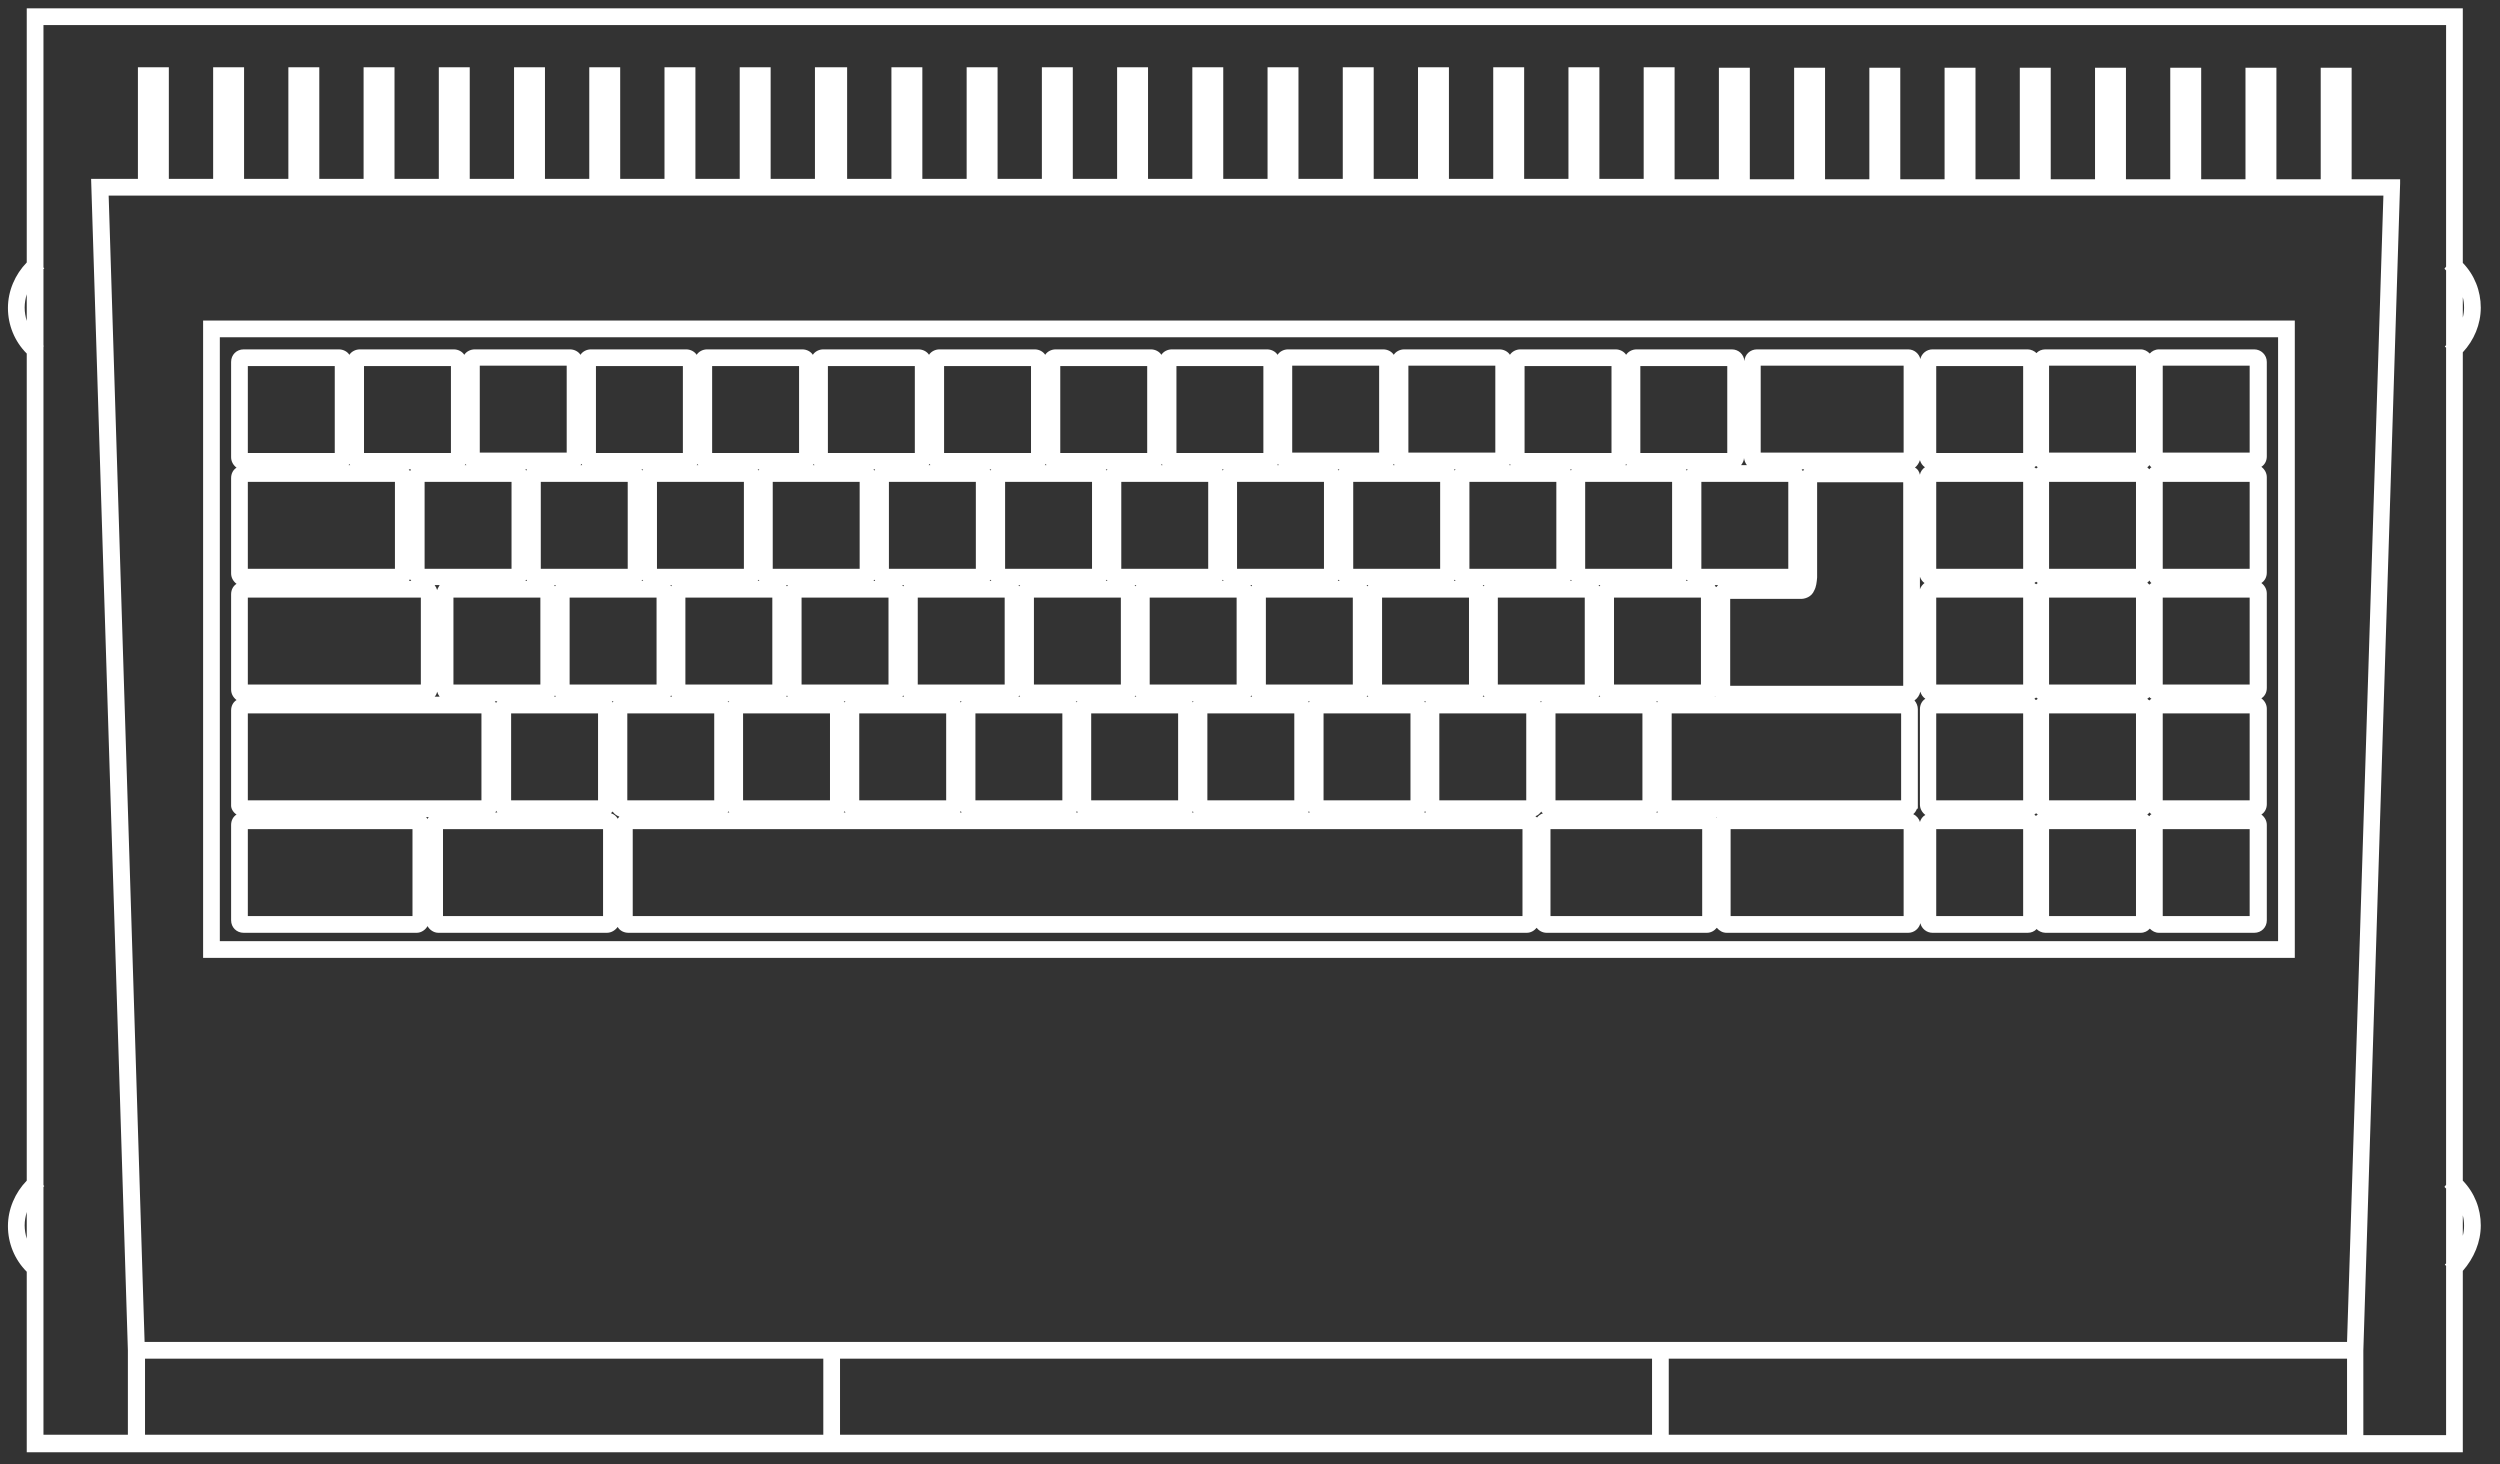 <?xml version="1.0" encoding="utf-8"?>
<!-- Generator: Adobe Illustrator 24.0.1, SVG Export Plug-In . SVG Version: 6.00 Build 0)  -->
<svg version="1.1" id="Layer_4" xmlns="http://www.w3.org/2000/svg" xmlns:xlink="http://www.w3.org/1999/xlink" x="0px" y="0px"
	 viewBox="0 0 598.2 350.3" style="enable-background:new 0 0 598.2 350.3;" xml:space="preserve">
<rect x="0" y="0" width="598.2" height="350.3" fill="#333333" stroke="none"/>
<style type="text/css">
	.st0{fill:#FFFFFF;}
</style>
<g>
	<path class="st0" d="M56.6,194.9c-0.8,0.5-1.3,1.4-1.3,2.5v22.8c0,1.7,1.3,3,3,3l41.4,0c1.1,0,2.1-0.7,2.6-1.6
		c0.5,0.9,1.5,1.6,2.6,1.6l40.3,0c1.1,0,2-0.6,2.6-1.4c0.5,0.9,1.5,1.4,2.6,1.4h214.9c1,0,1.8-0.5,2.4-1.2c0.5,0.7,1.4,1.2,2.4,1.2
		l38.3,0c1,0,1.8-0.5,2.4-1.2c0.6,0.7,1.4,1.2,2.4,1.2l43.4,0c1.4,0,2.6-1,2.9-2.3c0.3,1.3,1.5,2.3,2.9,2.3h22.8
		c0.8,0,1.6-0.3,2.1-0.9c0.5,0.5,1.3,0.9,2.1,0.9l22.8,0c0.9,0,1.7-0.4,2.2-1c0.6,0.6,1.3,1,2.2,1h22.8c1.7,0,3-1.3,3-3v-22.8
		c0-1-0.5-1.9-1.3-2.5c0.8-0.5,1.3-1.4,1.3-2.5v-22.8c0-1-0.5-1.9-1.3-2.5c0.8-0.5,1.3-1.4,1.3-2.5V142c0-1-0.5-1.9-1.3-2.5
		c0.8-0.5,1.3-1.4,1.3-2.5v-22.8c0-1-0.5-1.9-1.3-2.5c0.8-0.5,1.3-1.4,1.3-2.5V86.6c0-1.7-1.4-3-3-3l-22.8,0c-0.9,0-1.7,0.4-2.2,1
		c-0.6-0.6-1.3-1-2.2-1l-22.8,0c-0.8,0-1.6,0.3-2.1,0.9c-0.5-0.5-1.3-0.9-2.1-0.9h-22.8c-1.4,0-2.6,1-2.9,2.3
		c-0.3-1.3-1.5-2.3-2.9-2.3h-36.2c-1.6,0-2.9,1.2-3,2.8c-0.1-1.6-1.4-2.8-3-2.8l-22.8,0c-1,0-2,0.5-2.5,1.3
		c-0.5-0.8-1.5-1.3-2.5-1.3l-22.8,0c-1,0-2,0.5-2.5,1.3c-0.5-0.8-1.5-1.3-2.5-1.3l-22.8,0c-1,0-2,0.5-2.5,1.3
		c-0.5-0.8-1.5-1.3-2.5-1.3h-22.8c-1,0-2,0.5-2.5,1.3c-0.5-0.8-1.5-1.3-2.5-1.3h-22.8c-1,0-2,0.5-2.5,1.3c-0.5-0.8-1.5-1.3-2.5-1.3
		h-22.8c-1,0-2,0.5-2.5,1.3c-0.5-0.8-1.5-1.3-2.5-1.3h-22.8c-1,0-2,0.5-2.5,1.3c-0.5-0.8-1.5-1.3-2.5-1.3h-22.8c-1,0-2,0.5-2.5,1.3
		c-0.5-0.8-1.5-1.3-2.5-1.3h-22.8c-1,0-2,0.5-2.5,1.3c-0.5-0.8-1.5-1.3-2.5-1.3h-22.8c-1,0-2,0.5-2.5,1.3c-0.5-0.8-1.5-1.3-2.5-1.3
		h-22.8c-1,0-2,0.5-2.5,1.3c-0.5-0.8-1.5-1.3-2.5-1.3H86.1c-1,0-2,0.5-2.5,1.3c-0.5-0.8-1.5-1.3-2.5-1.3H58.3c-1.7,0-3,1.3-3,3v22.8
		c0,1,0.5,1.9,1.3,2.5c-0.8,0.5-1.3,1.4-1.3,2.5v22.8c0,1,0.5,1.9,1.3,2.5c-0.8,0.5-1.3,1.4-1.3,2.5v22.8c0,1,0.5,1.9,1.3,2.5
		c-0.8,0.5-1.3,1.4-1.3,2.5v22.8C55.3,193.5,55.8,194.4,56.6,194.9z M418,111.3h-1.4c0.4-0.5,0.7-1.1,0.7-1.7
		C417.4,110.2,417.6,110.8,418,111.3z M146.2,194.6c0.1-0.1,0.2-0.3,0.4-0.4c0.4,0.6,1,1,1.6,1.2c-0.1,0.2-0.3,0.3-0.4,0.5
		C147.5,195.3,146.9,194.8,146.2,194.6z M59.3,108.3V87.6h20.8v20.8H59.3z M87.1,108.3V87.6h20.8v20.8H87.1z M114.8,108.3l0-20.8
		h20.8v20.8H114.8z M142.6,108.3V87.6h20.8v20.8H142.6z M170.4,108.3V87.6h20.8v20.8H170.4z M198.1,108.3V87.6h20.8v20.8H198.1z
		 M253.7,108.3V87.6h20.8v20.8H253.7z M281.5,108.3V87.6h20.8v20.8H281.5z M309.2,108.3l0-20.8l20.8,0v20.8H309.2z M421.3,108.3
		l0-20.8l34.2,0v20.8H421.3z M455.5,198.4v20.8l-41.4,0v-20.8L455.5,198.4z M144.3,198.4v20.8l-38.3,0v-20.8L144.3,198.4z
		 M59.3,163.8V143l41.4,0v20.8L59.3,163.8z M59.3,136.1l0-20.8l35.2,0v20.8H59.3z M246.7,87.6v20.8l-20.8,0V87.6H246.7z
		 M407.3,198.4v20.8H371l0-20.8H407.3z M104.6,141.2c-0.1-0.4-0.3-0.8-0.6-1.2h1.2C105,140.4,104.7,140.8,104.6,141.2z M101.6,136.1
		v-20.8l20.8,0v20.8H101.6z M129.4,136.1v-20.8l20.8,0v20.8H129.4z M157.2,136.1v-20.8l20.8,0v20.8H157.2z M184.9,136.1v-20.8
		l20.8,0v20.8H184.9z M212.7,136.1v-20.8l20.8,0v20.8H212.7z M240.5,136.1v-20.8l20.8,0v20.8H240.5z M268.3,136.1v-20.8l20.8,0v20.8
		L268.3,136.1z M296,136.1v-20.8h20.8v20.8H296z M351.6,136.1v-20.8h20.8v20.8H351.6z M379.3,136.1l0-20.8h20.8v20.8H379.3z
		 M407.1,136.1v-20.8h20.8v20.8H407.1z M454.9,170.7v20.8H400l0-20.8H454.9z M170.9,170.7v20.8l-20.8,0l0-20.8H170.9z M410.6,140.5
		c-0.1-0.2-0.2-0.3-0.3-0.5l0.8,0C410.9,140.2,410.8,140.4,410.6,140.5z M365.2,170.7v20.8h-20.8v-20.8H365.2z M157.1,143v20.8
		l-20.8,0V143L157.1,143z M132.8,140.3c-0.1-0.1-0.1-0.2-0.2-0.3h0.4C132.9,140.1,132.9,140.2,132.8,140.3z M129.3,143v20.8l-20.8,0
		V143L129.3,143z M122.3,191.5v-20.8h20.8v20.8L122.3,191.5z M132.6,166.7c0.1-0.1,0.1-0.2,0.2-0.3c0.1,0.1,0.1,0.2,0.2,0.3H132.6z
		 M386.2,163.8V143H407v20.8L386.2,163.8z M382.7,140.3c-0.1-0.1-0.1-0.2-0.2-0.3h0.4C382.9,140.1,382.8,140.2,382.7,140.3z
		 M379.2,143v20.8h-20.8V143L379.2,143z M355,140.3c-0.1-0.1-0.1-0.2-0.2-0.3h0.4C355.1,140.1,355,140.2,355,140.3z M337.5,170.7
		v20.8h-20.8v-20.8H337.5z M191.8,163.8V143l20.8,0v20.8L191.8,163.8z M219.6,163.8V143l20.8,0v20.8L219.6,163.8z M247.4,163.8V143
		l20.8,0v20.8L247.4,163.8z M275.1,163.8V143h20.8v20.8H275.1z M302.9,163.8V143h20.8v20.8L302.9,163.8z M330.7,163.8V143h20.8v20.8
		H330.7z M327.4,166.7H327c0.1-0.1,0.2-0.2,0.2-0.3C327.3,166.5,327.3,166.6,327.4,166.7z M288.9,191.5l0-20.8h20.8v20.8
		L288.9,191.5z M261.1,191.5v-20.8h20.8v20.8L261.1,191.5z M233.4,191.5v-20.8h20.8v20.8L233.4,191.5z M205.6,191.5v-20.8h20.8v20.8
		L205.6,191.5z M188.3,166.4c0.1,0.1,0.1,0.2,0.2,0.3h-0.4C188.2,166.6,188.3,166.5,188.3,166.4z M299.6,166.7h-0.4
		c0.1-0.1,0.2-0.2,0.2-0.3C299.5,166.5,299.6,166.6,299.6,166.7z M271.9,166.7h-0.4c0.1-0.1,0.2-0.2,0.2-0.3
		C271.7,166.5,271.8,166.6,271.9,166.7z M244.1,166.7h-0.4c0.1-0.1,0.1-0.2,0.2-0.3C243.9,166.5,244,166.6,244.1,166.7z
		 M216.3,166.7h-0.4c0.1-0.1,0.2-0.2,0.2-0.3C216.2,166.5,216.3,166.6,216.3,166.7z M188.3,140.3c-0.1-0.1-0.1-0.2-0.2-0.3h0.4
		C188.5,140.1,188.4,140.2,188.3,140.3z M184.8,143v20.8l-20.8,0l0-20.8L184.8,143z M198.6,170.7v20.8l-20.8,0v-20.8H198.6z
		 M201.9,167.8h0.4c-0.1,0.1-0.2,0.2-0.2,0.3C202,167.9,202,167.9,201.9,167.8z M229.7,167.8h0.4c-0.1,0.1-0.2,0.2-0.2,0.3
		C229.8,167.9,229.7,167.9,229.7,167.8z M257.4,167.8h0.4c-0.1,0.1-0.2,0.2-0.2,0.3C257.6,167.9,257.5,167.9,257.4,167.8z
		 M285.2,167.8h0.4c-0.1,0.1-0.2,0.2-0.2,0.3C285.4,167.9,285.3,167.9,285.2,167.8z M313,167.8h0.4c-0.1,0.1-0.2,0.2-0.2,0.3
		C313.1,167.9,313.1,167.9,313,167.8z M327.2,140.3c-0.1-0.1-0.1-0.2-0.2-0.3h0.4C327.3,140.1,327.3,140.2,327.2,140.3z
		 M299.4,140.3c-0.1-0.1-0.1-0.2-0.2-0.3h0.4C299.6,140.1,299.5,140.2,299.4,140.3z M271.7,140.3c-0.1-0.1-0.1-0.2-0.2-0.3h0.4
		C271.8,140.1,271.7,140.2,271.7,140.3z M243.9,140.3c-0.1-0.1-0.1-0.2-0.2-0.3h0.4C244,140.1,243.9,140.2,243.9,140.3z
		 M216.1,140.3c-0.1-0.1-0.1-0.2-0.2-0.3h0.4C216.3,140.1,216.2,140.2,216.1,140.3z M160.6,140.3c-0.1-0.1-0.1-0.2-0.2-0.3h0.4
		C160.7,140.1,160.6,140.2,160.6,140.3z M160.6,166.4c0.1,0.1,0.1,0.2,0.2,0.3h-0.4C160.4,166.6,160.5,166.5,160.6,166.4z
		 M202.1,194.1c0.1,0.1,0.1,0.2,0.2,0.3h-0.4C202,194.3,202,194.2,202.1,194.1z M229.9,194.1c0.1,0.1,0.1,0.2,0.2,0.3h-0.4
		C229.7,194.3,229.8,194.2,229.9,194.1z M257.7,194.1c0.1,0.1,0.1,0.2,0.2,0.3h-0.4C257.5,194.3,257.6,194.2,257.7,194.1z
		 M285.4,194.1c0.1,0.1,0.1,0.2,0.2,0.3h-0.4C285.3,194.3,285.4,194.2,285.4,194.1z M313.2,194.1c0.1,0.1,0.1,0.2,0.2,0.3H313
		C313.1,194.3,313.1,194.2,313.2,194.1z M340.8,167.8l0.4,0c-0.1,0.1-0.2,0.2-0.2,0.3C340.9,167.9,340.8,167.9,340.8,167.8z
		 M355,166.4c0.1,0.1,0.1,0.2,0.2,0.3h-0.4C354.8,166.6,354.9,166.5,355,166.4z M382.7,166.4c0.1,0.1,0.1,0.2,0.2,0.3h-0.4
		C382.6,166.6,382.7,166.5,382.7,166.4z M393,170.7v20.8l-20.8,0v-20.8L393,170.7z M181.7,139h-0.4c0.1-0.1,0.2-0.2,0.2-0.3
		C181.5,138.8,181.6,138.9,181.7,139z M174.1,167.8h0.4c-0.1,0.1-0.2,0.2-0.2,0.3C174.3,167.9,174.2,167.9,174.1,167.8z M341,194.1
		c0.1,0.1,0.1,0.2,0.2,0.3h-0.4C340.8,194.3,340.9,194.2,341,194.1z M396.3,167.8h0.4c-0.1,0.1-0.2,0.2-0.2,0.3
		C396.4,167.9,396.4,167.9,396.3,167.8z M410.3,166.7c0,0,0.1-0.1,0.1-0.1c0,0,0,0.1,0.1,0.1H410.3z M455.4,164.1H414v-20.8l16.6,0
		c1.3,0.1,2.9-0.5,3.5-2c0.5-0.9,0.6-2,0.7-3.1l0-22.8h20.6L455.4,164.1z M403.8,139h-0.4c0.1-0.1,0.2-0.2,0.2-0.3
		C403.7,138.8,403.8,138.9,403.8,139z M376.1,139h-0.4c0.1-0.1,0.2-0.2,0.2-0.3C375.9,138.8,376,138.9,376.1,139z M348.3,139h-0.4
		c0.1-0.1,0.1-0.2,0.2-0.3C348.1,138.8,348.2,138.9,348.3,139z M344.6,115.3v20.8l-20.8,0l0-20.8H344.6z M320.5,139h-0.4
		c0.1-0.1,0.2-0.2,0.2-0.3C320.4,138.8,320.5,138.9,320.5,139z M292.8,139h-0.4c0.1-0.1,0.2-0.2,0.2-0.3
		C292.6,138.8,292.7,138.9,292.8,139z M265,139h-0.4c0.1-0.1,0.2-0.2,0.2-0.3C264.8,138.8,264.9,138.9,265,139z M237.2,139h-0.4
		c0.1-0.1,0.2-0.2,0.2-0.3C237.1,138.8,237.1,138.9,237.2,139z M209.4,139H209c0.1-0.1,0.2-0.2,0.2-0.3
		C209.3,138.8,209.4,138.9,209.4,139z M181.5,112.6c-0.1-0.1-0.1-0.2-0.2-0.3l0.4,0C181.6,112.4,181.5,112.5,181.5,112.6z
		 M153.9,139h-0.4c0.1-0.1,0.2-0.2,0.2-0.3C153.7,138.8,153.8,138.9,153.9,139z M126.1,139h-0.4c0.1-0.1,0.2-0.2,0.2-0.3
		C126,138.8,126.1,138.9,126.1,139z M119,167.8c-0.1,0.1-0.2,0.2-0.3,0.4c-0.1-0.1-0.2-0.3-0.3-0.4H119z M118.7,194
		c0.1,0.1,0.2,0.3,0.3,0.4h-0.5C118.6,194.3,118.7,194.2,118.7,194z M174.3,194.1c0.1,0.1,0.1,0.2,0.2,0.3h-0.4
		C174.2,194.3,174.3,194.2,174.3,194.1z M151.4,219.2v-20.8h212.9l0,20.8H151.4z M396.3,194.4c0.1-0.1,0.2-0.2,0.2-0.3
		c0.1,0.1,0.1,0.2,0.2,0.3H396.3z M403.6,112.6c-0.1-0.1-0.1-0.2-0.2-0.3l0.4,0C403.8,112.4,403.7,112.5,403.6,112.6z M376.1,112.3
		c-0.1,0.1-0.2,0.2-0.2,0.3c-0.1-0.1-0.1-0.2-0.2-0.3H376.1z M348.3,112.3c-0.1,0.1-0.2,0.2-0.2,0.3c-0.1-0.1-0.1-0.2-0.2-0.3
		L348.3,112.3z M320.5,112.3c-0.1,0.1-0.2,0.2-0.2,0.3c-0.1-0.1-0.1-0.2-0.2-0.3L320.5,112.3z M292.8,112.3
		c-0.1,0.1-0.2,0.2-0.2,0.3c-0.1-0.1-0.1-0.2-0.2-0.3H292.8z M265,112.3c-0.1,0.1-0.2,0.2-0.2,0.3c-0.1-0.1-0.1-0.2-0.2-0.3H265z
		 M237.2,112.3c-0.1,0.1-0.2,0.2-0.2,0.3c-0.1-0.1-0.1-0.2-0.2-0.3H237.2z M209.2,112.6c-0.1-0.1-0.1-0.2-0.2-0.3l0.4,0
		C209.4,112.4,209.3,112.5,209.2,112.6z M153.9,112.3c-0.1,0.1-0.2,0.2-0.2,0.3c-0.1-0.1-0.1-0.2-0.2-0.3L153.9,112.3z M125.9,112.6
		c-0.1-0.1-0.1-0.2-0.2-0.3l0.4,0C126.1,112.4,126,112.5,125.9,112.6z M98.1,112.7c-0.1-0.1-0.2-0.3-0.3-0.4l0.5,0
		C98.3,112.5,98.2,112.6,98.1,112.7z M98.1,138.6c0.1,0.1,0.2,0.3,0.3,0.4h-0.5C97.9,138.9,98,138.7,98.1,138.6z M104.6,165.5
		c0.1,0.4,0.3,0.8,0.6,1.2H104C104.3,166.4,104.5,166,104.6,165.5z M146.4,167.8h0.4c-0.1,0.1-0.2,0.2-0.2,0.3
		C146.5,167.9,146.4,167.9,146.4,167.8z M368.5,167.8h0.4c-0.1,0.1-0.1,0.2-0.2,0.3C368.7,167.9,368.6,167.9,368.5,167.8z
		 M431.4,112.7c-0.1-0.1-0.2-0.2-0.3-0.4h0.6C431.6,112.5,431.5,112.6,431.4,112.7z M392.5,108.3V87.6h20.8v20.8H392.5z
		 M364.8,108.3V87.6h20.8v20.8H364.8z M337,108.3l0-20.8h20.8v20.8H337z M115.2,170.7v20.8l-55.9,0v-20.8L115.2,170.7z M98.7,198.4
		v20.8l-39.4,0v-20.8L98.7,198.4z M101.9,195.5l0.7,0c-0.1,0.2-0.3,0.3-0.4,0.5C102.2,195.8,102.1,195.6,101.9,195.5z M367.4,195.3
		c0.6-0.2,1-0.6,1.4-1.1c0.1,0.2,0.2,0.3,0.4,0.4c-0.6,0.2-1.1,0.6-1.4,1C367.6,195.5,367.5,195.4,367.4,195.3z M410.6,195.5h0.2
		c0,0-0.1,0.1-0.1,0.1C410.6,195.6,410.6,195.5,410.6,195.5z M389.3,111.3h-0.4c0.1-0.1,0.2-0.2,0.2-0.3
		C389.1,111.1,389.2,111.2,389.3,111.3z M361.5,111.3h-0.4c0.1-0.1,0.2-0.2,0.2-0.3C361.3,111.1,361.4,111.2,361.5,111.3z
		 M333.7,111.3h-0.4c0.1-0.1,0.2-0.2,0.2-0.3C333.6,111.1,333.6,111.2,333.7,111.3z M306,111.3h-0.4c0.1-0.1,0.2-0.2,0.2-0.3
		C305.8,111.1,305.9,111.2,306,111.3z M278.2,111.3h-0.4c0.1-0.1,0.2-0.2,0.2-0.3C278,111.1,278.1,111.2,278.2,111.3z M250.4,111.3
		H250c0.1-0.1,0.2-0.2,0.2-0.3C250.3,111.1,250.3,111.2,250.4,111.3z M222.6,111.3h-0.4c0.1-0.1,0.2-0.2,0.2-0.3
		C222.5,111.1,222.6,111.2,222.6,111.3z M194.9,111.3h-0.4c0.1-0.1,0.2-0.2,0.2-0.3C194.7,111.1,194.8,111.2,194.9,111.3z
		 M167.1,111.3h-0.4c0.1-0.1,0.2-0.2,0.2-0.3C166.9,111.1,167,111.2,167.1,111.3z M139.3,111.3h-0.4c0.1-0.1,0.2-0.2,0.2-0.3
		C139.2,111.1,139.3,111.2,139.3,111.3z M111.6,111.3h-0.4c0.1-0.1,0.2-0.2,0.2-0.3C111.4,111.1,111.5,111.2,111.6,111.3z
		 M83.8,111.3h-0.4c0.1-0.1,0.2-0.2,0.2-0.3C83.6,111.1,83.7,111.2,83.8,111.3z M459.4,196.7c-0.2-0.8-0.8-1.5-1.6-1.9
		c0.4-0.3,0.7-0.8,0.9-1.3h0.2v-23.8c0-0.8-0.3-1.5-0.8-2.1c0.7-0.5,1.2-1.2,1.4-2.1c0.2,0.7,0.6,1.3,1.2,1.7
		c-0.8,0.5-1.3,1.4-1.3,2.5v22.8c0,1,0.5,1.9,1.3,2.5C460,195.4,459.6,196,459.4,196.7z M459.4,138c0.2,0.6,0.6,1.2,1.1,1.5
		c-0.5,0.4-0.9,0.9-1.1,1.5L459.4,138z M463.3,108.3V87.6h20.8l0,20.8H463.3z M490.3,108.3l0-20.8l20.8,0v20.8L490.3,108.3z
		 M517.5,108.3l0-20.8l20.8,0l0,20.8H517.5z M538.3,198.4v20.8l-20.8,0l0-20.8L538.3,198.4z M484.1,198.4l0,20.8h-20.8v-20.8H484.1z
		 M463.3,136.1v-20.8h20.8l0,20.8H463.3z M463.3,163.8V143h20.8l0,20.8H463.3z M484.1,170.7l0,20.8l-20.8,0v-20.8H484.1z
		 M486.8,167.2c0.1-0.1,0.3-0.2,0.4-0.3c0.1,0.1,0.3,0.2,0.4,0.3c-0.1,0.1-0.3,0.2-0.4,0.3C487.1,167.5,486.9,167.3,486.8,167.2z
		 M490.3,163.8l0-20.8l20.8,0v20.8H490.3z M490.3,191.5l0-20.8l20.8,0v20.8L490.3,191.5z M490.3,136.1l0-20.8l20.8,0v20.8
		L490.3,136.1z M511.1,198.4v20.8l-20.8,0l0-20.8H511.1z M513.8,167.2c0.2-0.1,0.4-0.3,0.5-0.4c0.2,0.2,0.3,0.3,0.5,0.4
		c-0.2,0.1-0.4,0.3-0.5,0.4C514.2,167.5,514,167.4,513.8,167.2z M517.5,163.8l0-20.8h20.8l0,20.8H517.5z M517.5,191.5l0-20.8h20.8
		v20.8L517.5,191.5z M517.5,136.1l0-20.8h20.8l0,20.8H517.5z M514.8,139.5c-0.2,0.1-0.4,0.3-0.5,0.4c-0.2-0.2-0.3-0.3-0.5-0.5
		c0.2-0.1,0.4-0.3,0.5-0.5C514.5,139.2,514.6,139.4,514.8,139.5z M487.6,139.5c-0.1,0.1-0.3,0.2-0.4,0.3c-0.1-0.1-0.3-0.2-0.4-0.3
		c0.1-0.1,0.3-0.2,0.4-0.3C487.3,139.3,487.5,139.4,487.6,139.5z M486.8,194.9c0.1-0.1,0.3-0.2,0.4-0.3c0.1,0.1,0.3,0.2,0.4,0.3
		c-0.1,0.1-0.3,0.2-0.4,0.3C487.1,195.2,486.9,195.1,486.8,194.9z M513.8,194.9c0.2-0.1,0.4-0.3,0.5-0.5c0.2,0.2,0.3,0.3,0.5,0.4
		c-0.2,0.1-0.4,0.3-0.5,0.5C514.2,195.2,514,195.1,513.8,194.9z M514.8,111.8c-0.2,0.1-0.4,0.3-0.5,0.5c-0.2-0.2-0.3-0.3-0.5-0.5
		c0.2-0.1,0.4-0.3,0.5-0.5C514.5,111.5,514.6,111.7,514.8,111.8z M487.6,111.8c-0.1,0.1-0.3,0.2-0.4,0.3c-0.1-0.1-0.3-0.2-0.4-0.3
		c0.1-0.1,0.3-0.2,0.4-0.3C487.3,111.6,487.5,111.7,487.6,111.8z M459.4,110.1c0.2,0.7,0.6,1.3,1.2,1.7c-0.6,0.4-1.1,1.1-1.2,1.8
		c-0.1-0.4-0.2-0.7-0.4-1c-0.2-0.3-0.5-0.6-0.8-0.7C458.7,111.5,459.2,110.8,459.4,110.1z"/>
	<path class="st0" d="M549.1,76.7H48.6v152.5h500.5V76.7z M545.1,80.7v144.5H52.6V80.7H545.1z"/>
	<path class="st0" d="M593.6,293.2c0-4-1.5-7.8-4.3-10.7V84.3c2.7-2.9,4.3-6.7,4.3-10.7c0-4-1.5-7.8-4.3-10.7V2H6.4v60.8
		c-2.8,2.9-4.5,6.8-4.5,10.9c0,4.1,1.6,8,4.5,10.9v197.9c-2.8,2.9-4.5,6.8-4.5,10.9c0,4.1,1.6,8,4.5,10.9v43.2h582.9v-43.4
		C592,301,593.6,297.2,593.6,293.2z M589.3,295.7v-4.9c0.2,0.8,0.3,1.6,0.3,2.5C589.6,294.1,589.5,294.9,589.3,295.7z M6.4,70.4v6.4
		c-0.3-1-0.5-2.1-0.5-3.2C5.9,72.5,6.1,71.4,6.4,70.4z M6.4,290v6.4c-0.3-1-0.5-2.1-0.5-3.2C5.9,292.1,6.1,291.1,6.4,290z
		 M10.4,302.5L10.4,302.5v-0.2v-18.3l0.2-0.2l-0.2-0.2V82.9l0.1-0.1l-0.1-0.1V64.4l0.2-0.2L10.4,64V6h574.9v57.8l-0.4,0.5l0.4,0.4
		v17.9l-0.3,0.3l0.3,0.3v200.3l-0.4,0.5l0.4,0.4v17.9l-0.3,0.3l0.3,0.3v40.5h-19.8v-20.2l8.8-279.3l0-1h-11.6l0-26.7h-7.4v26.7
		h-10.6l0-26.7h-7.4v26.7h-10.6l0-26.7h-7.4v26.7h-10.6l0-26.7h-7.4v26.7h-10.6l0-26.7h-7.4v26.7h-10.6l0-26.7h-7.4v26.7h-10.6
		l0-26.7h-7.4v26.7h-10.6l0-26.7h-7.4v26.7h-10.6l0-26.7h-7.4v26.7h-10.6V16.1h-7.4v26.7h-10.6l0-26.7h-7.4v26.7h-10.6V16.1h-7.4
		v26.7h-10.6l0-26.7h-7.4v26.7h-10.6l0-26.7h-7.4v26.7h-10.6l0-26.7h-7.4v26.7h-10.6V16.1h-7.4v26.7h-10.6l0-26.7h-7.4v26.7h-10.6
		V16.1h-7.4v26.7h-10.6V16.1h-7.4v26.7h-10.6l0-26.7h-7.4v26.7h-10.6l0-26.7H195v26.7h-10.6V16.1H177v26.7h-10.6V16.1H159v26.7
		h-10.6l0-26.7H141v26.7h-10.6V16.1H123v26.7h-10.6l0-26.7H105v26.7H94.4V16.1H87v26.7H76.4V16.1h-7.4v26.7H58.4V16.1h-7.4v26.7
		H40.4V16.1h-7.4v26.7H21.8l8.8,280.3v20.2H10.4V302.5z M570.3,46.8l-8.7,274.3h-527L26,46.8H570.3z M34.7,325.1l162.3,0v18.2H34.7
		V325.1z M201,325.1l194.3,0v18.2H201V325.1z M399.3,325.1l162.3,0v18.2H399.3V325.1z M589.3,76v-4.9c0.2,0.8,0.3,1.6,0.3,2.5
		C589.6,74.4,589.5,75.2,589.3,76z"/>
</g>
</svg>
